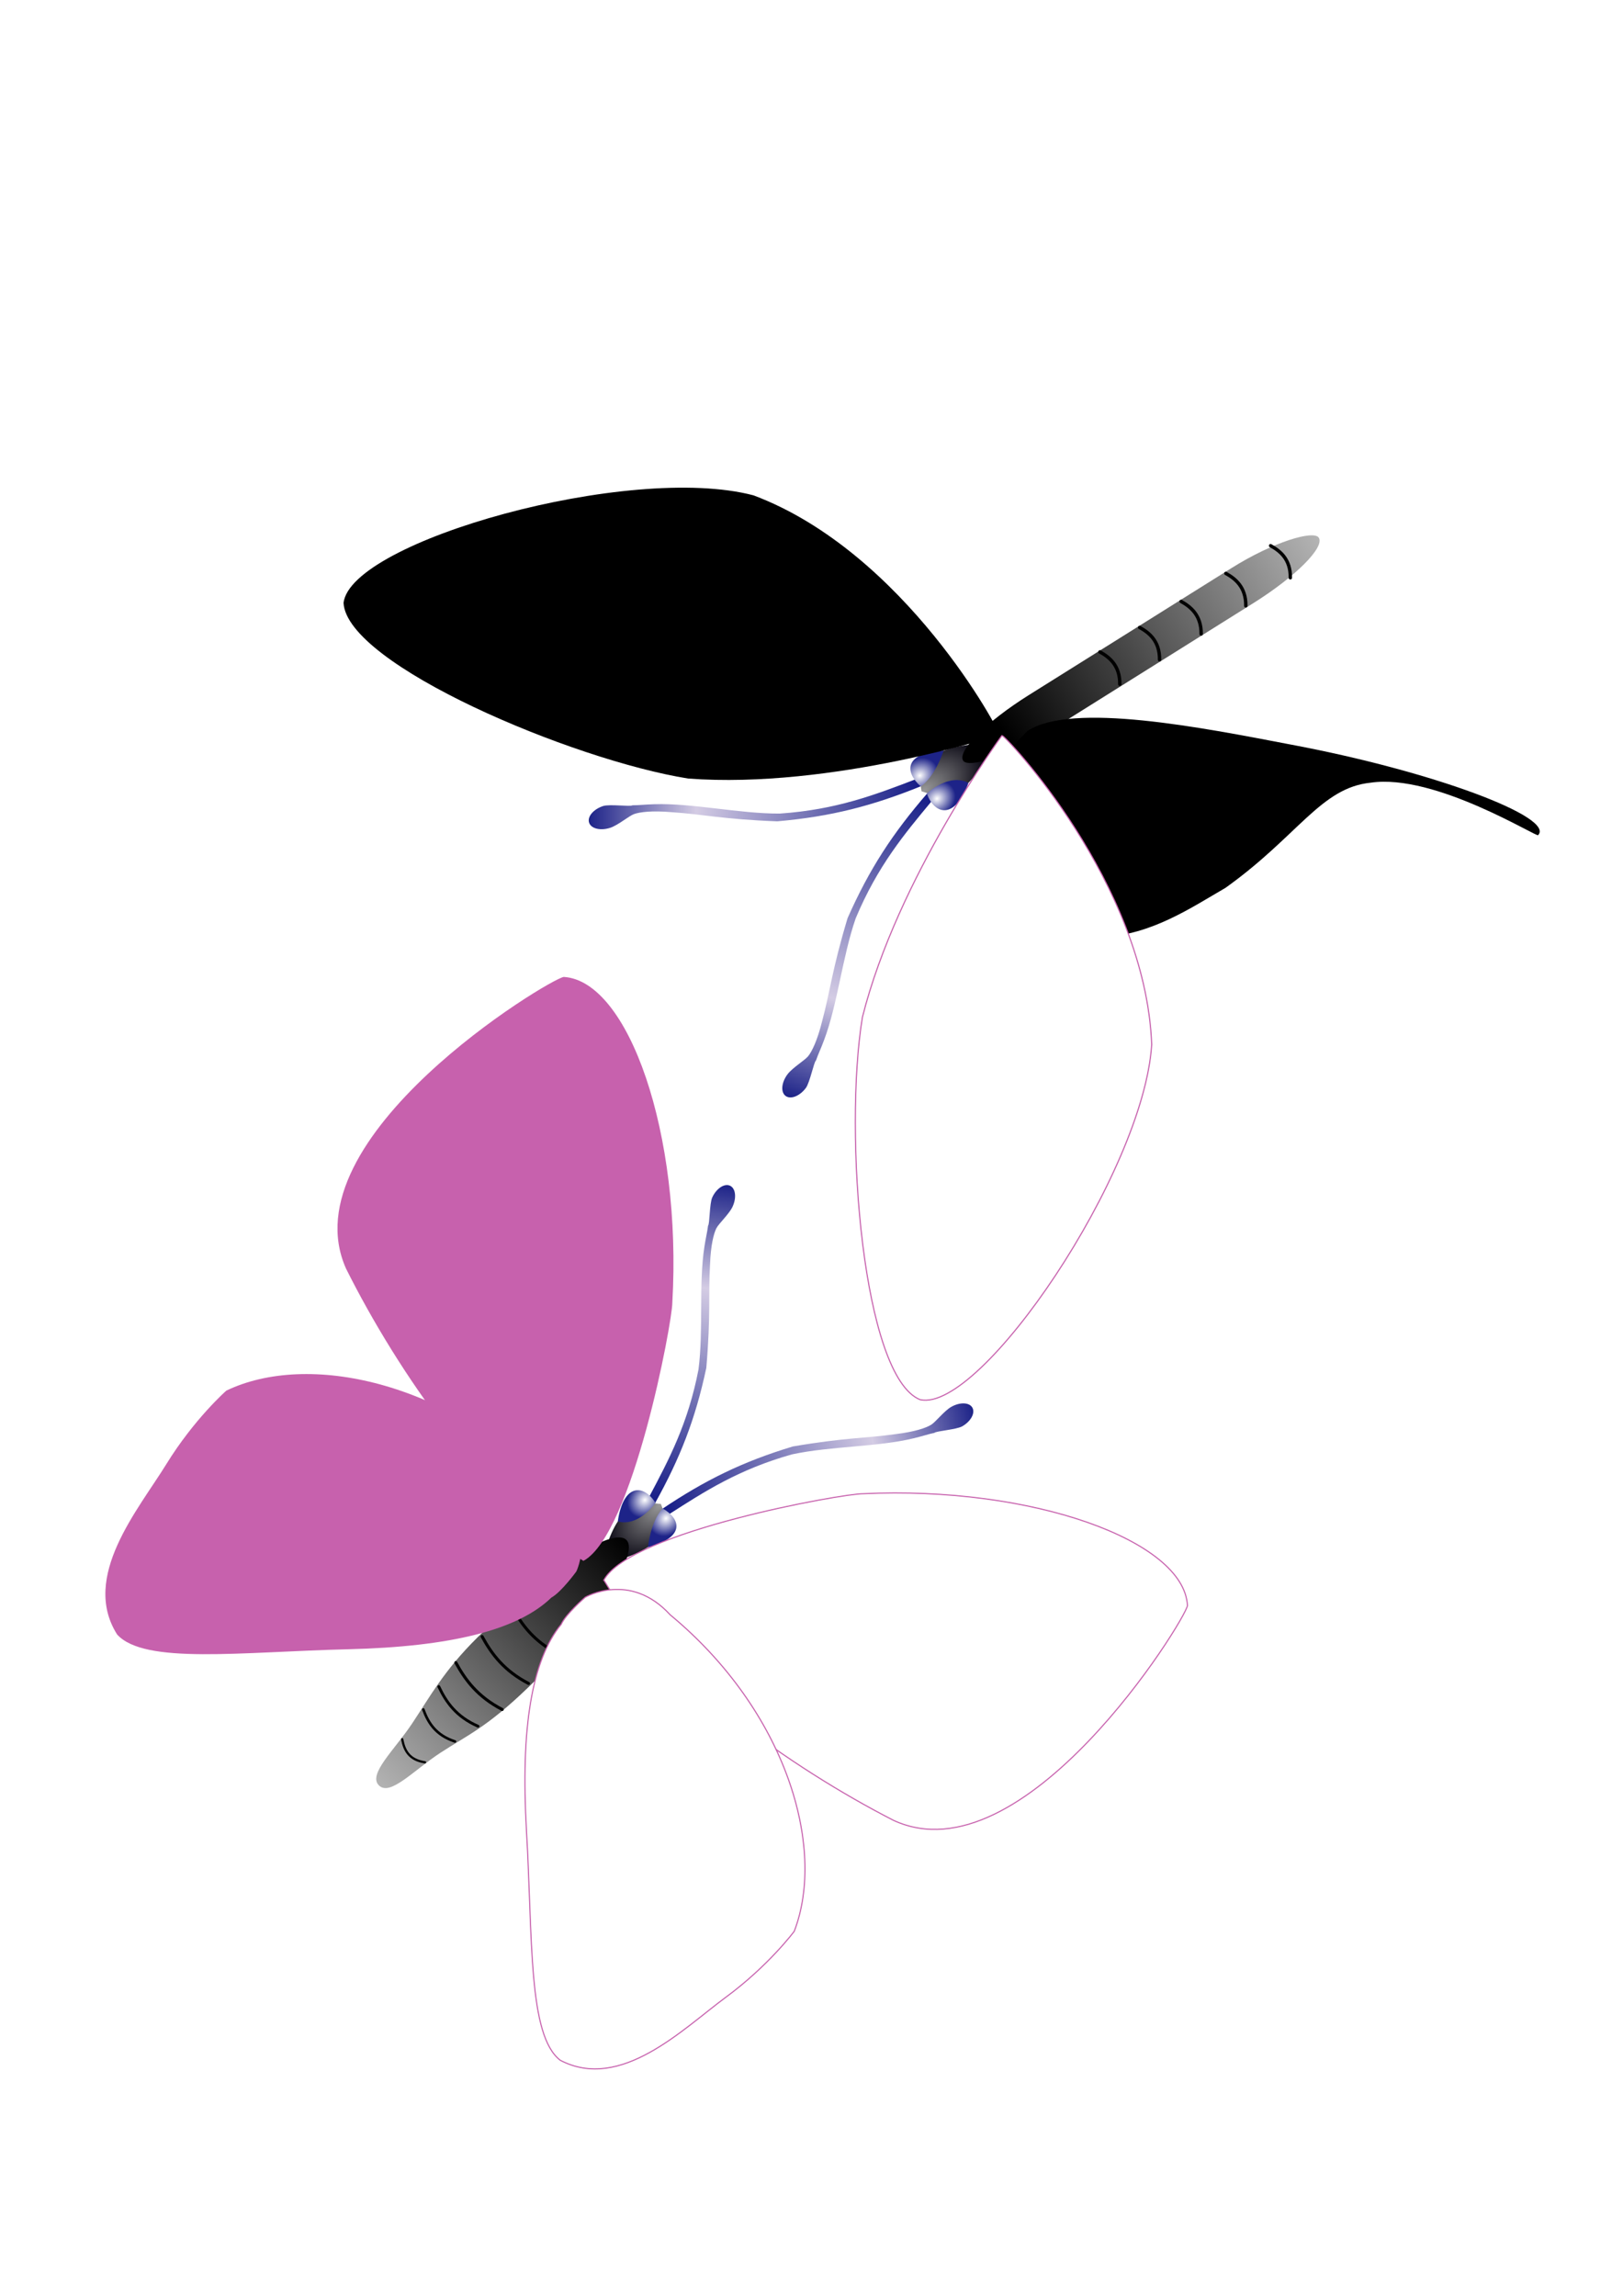 <?xml version="1.0" encoding="UTF-8" standalone="no"?>
<svg
   xmlns:osb="http://www.openswatchbook.org/uri/2009/osb"
   xmlns:dc="http://purl.org/dc/elements/1.1/"
   xmlns:cc="http://creativecommons.org/ns#"
   xmlns:rdf="http://www.w3.org/1999/02/22-rdf-syntax-ns#"
   xmlns:svg="http://www.w3.org/2000/svg"
   xmlns="http://www.w3.org/2000/svg"
   xmlns:xlink="http://www.w3.org/1999/xlink"
   xmlns:sodipodi="http://sodipodi.sourceforge.net/DTD/sodipodi-0.dtd"
   xmlns:inkscape="http://www.inkscape.org/namespaces/inkscape"
   width="210mm"
   height="297mm"
   viewBox="0 0 210 297"
   version="1.1"
   id="svg8"
   inkscape:version="1.0.2 (e86c870879, 2021-01-15)"
   sodipodi:docname="Tutorial13end.svg">
  <defs
     id="defs2">
    <linearGradient
       id="linearGradient1059"
       osb:paint="solid">
      <stop
         style="stop-color:#000000;stop-opacity:1;"
         offset="0"
         id="stop1057" />
    </linearGradient>
    <linearGradient
       id="linearGradient14514"
       osb:paint="solid">
      <stop
         style="stop-color:#a4a6d4;stop-opacity:1;"
         offset="0"
         id="stop14512" />
    </linearGradient>
    <linearGradient
       id="linearGradient14396"
       osb:paint="solid">
      <stop
         style="stop-color:#a4a6d4;stop-opacity:1;"
         offset="0"
         id="stop14394" />
    </linearGradient>
    <linearGradient
       id="Color_5"
       osb:paint="solid">
      <stop
         style="stop-color:#a4a6d4;stop-opacity:1;"
         offset="0"
         id="stop14348" />
    </linearGradient>
    <linearGradient
       id="Color_6"
       osb:paint="solid">
      <stop
         style="stop-color:#6c027c;stop-opacity:1;"
         offset="0"
         id="stop14340" />
    </linearGradient>
    <linearGradient
       id="Color_4"
       osb:paint="solid">
      <stop
         style="stop-color:#14027c;stop-opacity:1;"
         offset="0"
         id="stop14330" />
    </linearGradient>
    <linearGradient
       id="Color_3"
       osb:paint="solid">
      <stop
         style="stop-color:#0c429c;stop-opacity:1;"
         offset="0"
         id="stop14322" />
    </linearGradient>
    <linearGradient
       id="Color_2"
       osb:paint="solid">
      <stop
         style="stop-color:#0482bc;stop-opacity:1;"
         offset="0"
         id="stop14314" />
    </linearGradient>
    <linearGradient
       id="Color_1"
       osb:paint="solid">
      <stop
         style="stop-color:#c462ac;stop-opacity:1;"
         offset="0"
         id="stop14306" />
    </linearGradient>
    <linearGradient
       id="linearGradient14298"
       osb:paint="solid">
      <stop
         style="stop-color:#c462ac;stop-opacity:1;"
         offset="0"
         id="stop14296" />
    </linearGradient>
    <linearGradient
       id="linearGradient14290"
       osb:paint="solid">
      <stop
         style="stop-color:#c462ac;stop-opacity:1;"
         offset="0"
         id="stop14288" />
    </linearGradient>
    <linearGradient
       id="linearGradient14282"
       osb:paint="solid">
      <stop
         style="stop-color:#c462ac;stop-opacity:1;"
         offset="0"
         id="stop14280" />
    </linearGradient>
    <linearGradient
       id="linearGradient14276">
      <stop
         style="stop-color:#000000;stop-opacity:1;"
         offset="0"
         id="stop14274" />
    </linearGradient>
    <marker
       style="overflow:visible;"
       id="marker12599"
       refX="0.0"
       refY="0.0"
       orient="auto"
       inkscape:stockid="Arrow1Send"
       inkscape:isstock="true">
      <path
         transform="scale(0.2) rotate(180) translate(6,0)"
         style="fill-rule:evenodd;stroke:#88aa00;stroke-width:1pt;stroke-opacity:1;fill:#88aa00;fill-opacity:1"
         d="M 0.0,0.0 L 5.0,-5.0 L -12.5,0.0 L 5.0,5.0 L 0.0,0.0 z "
         id="path12597" />
    </marker>
    <marker
       style="overflow:visible;"
       id="marker12589"
       refX="0.0"
       refY="0.0"
       orient="auto"
       inkscape:stockid="Arrow1Send"
       inkscape:isstock="true">
      <path
         transform="scale(0.2) rotate(180) translate(6,0)"
         style="fill-rule:evenodd;stroke:#88aa00;stroke-width:1pt;stroke-opacity:1;fill:#88aa00;fill-opacity:1"
         d="M 0.0,0.0 L 5.0,-5.0 L -12.5,0.0 L 5.0,5.0 L 0.0,0.0 z "
         id="path12587" />
    </marker>
    <marker
       style="overflow:visible;"
       id="marker12561"
       refX="0.0"
       refY="0.0"
       orient="auto"
       inkscape:stockid="Arrow1Send"
       inkscape:isstock="true">
      <path
         transform="scale(0.2) rotate(180) translate(6,0)"
         style="fill-rule:evenodd;stroke:#88aa00;stroke-width:1pt;stroke-opacity:1;fill:#88aa00;fill-opacity:1"
         d="M 0.0,0.0 L 5.0,-5.0 L -12.5,0.0 L 5.0,5.0 L 0.0,0.0 z "
         id="path12559" />
    </marker>
    <marker
       style="overflow:visible;"
       id="marker1209"
       refX="0.0"
       refY="0.0"
       orient="auto"
       inkscape:stockid="Arrow1Mend"
       inkscape:isstock="true">
      <path
         transform="scale(0.4) rotate(180) translate(10,0)"
         style="fill-rule:evenodd;stroke:#88aa00;stroke-width:1pt;stroke-opacity:1;fill:#88aa00;fill-opacity:1"
         d="M 0.0,0.0 L 5.0,-5.0 L -12.5,0.0 L 5.0,5.0 L 0.0,0.0 z "
         id="path1207" />
    </marker>
    <linearGradient
       inkscape:collect="always"
       id="linearGradient4555">
      <stop
         style="stop-color:#000000;stop-opacity:1"
         offset="0"
         id="stop4551" />
      <stop
         style="stop-color:#b3b3b3;stop-opacity:1"
         offset="1"
         id="stop4553" />
    </linearGradient>
    <linearGradient
       inkscape:collect="always"
       id="linearGradient5750">
      <stop
         style="stop-color:#9a9a9a;stop-opacity:1"
         offset="0"
         id="stop5746" />
      <stop
         style="stop-color:#060410;stop-opacity:1"
         offset="1"
         id="stop5748" />
    </linearGradient>
    <linearGradient
       inkscape:collect="always"
       id="linearGradient5727">
      <stop
         style="stop-color:#1d2388;stop-opacity:1;"
         offset="0"
         id="stop5723" />
      <stop
         id="stop5731"
         offset="0.323"
         style="stop-color:#d4cce4;stop-opacity:1" />
      <stop
         style="stop-color:#141b86;stop-opacity:1"
         offset="1"
         id="stop5725" />
    </linearGradient>
    <linearGradient
       inkscape:collect="always"
       id="linearGradient4546">
      <stop
         style="stop-color:#ffffff;stop-opacity:1"
         offset="0"
         id="stop4542" />
      <stop
         style="stop-color:#1d2388;stop-opacity:1"
         offset="1"
         id="stop4544" />
    </linearGradient>
    <radialGradient
       inkscape:collect="always"
       xlink:href="#linearGradient4546"
       id="radialGradient4548"
       cx="158.51"
       cy="112.651"
       fx="158.51"
       fy="112.651"
       r="3.967"
       gradientTransform="matrix(0.891,-0.678,0.594,0.781,-49.165,132.067)"
       gradientUnits="userSpaceOnUse" />
    <radialGradient
       inkscape:collect="always"
       xlink:href="#linearGradient4546"
       id="radialGradient5716"
       gradientUnits="userSpaceOnUse"
       gradientTransform="matrix(0.922,-0.635,-0.557,-0.808,79.493,309.522)"
       cx="158.51"
       cy="112.651"
       fx="158.51"
       fy="112.651"
       r="3.967" />
    <linearGradient
       inkscape:collect="always"
       xlink:href="#linearGradient5727"
       id="linearGradient5729"
       x1="84.178"
       y1="123.413"
       x2="160.316"
       y2="123.413"
       gradientUnits="userSpaceOnUse"
       gradientTransform="translate(-1.03,-4.257)" />
    <linearGradient
       inkscape:collect="always"
       xlink:href="#linearGradient5727"
       id="linearGradient5735"
       gradientUnits="userSpaceOnUse"
       gradientTransform="matrix(0.323,-0.947,-0.947,-0.323,221.831,306.844)"
       x1="84.178"
       y1="123.413"
       x2="160.316"
       y2="123.413" />
    <radialGradient
       inkscape:collect="always"
       xlink:href="#linearGradient5750"
       id="radialGradient5752"
       cx="159.427"
       cy="118.28"
       fx="159.427"
       fy="118.28"
       r="8.366"
       gradientTransform="matrix(1.584,-1.092,0.622,0.901,-166.32,183.609)"
       gradientUnits="userSpaceOnUse" />
    <linearGradient
       inkscape:collect="always"
       xlink:href="#linearGradient4555"
       id="linearGradient4557"
       x1="225.834"
       y1="76.109"
       x2="310.439"
       y2="76.011"
       gradientUnits="userSpaceOnUse" />
    <linearGradient
       inkscape:collect="always"
       xlink:href="#linearGradient4555"
       id="linearGradient4638"
       x1="-69.863"
       y1="187.274"
       x2="9.37"
       y2="187.274"
       gradientUnits="userSpaceOnUse"
       gradientTransform="matrix(1.038,0,0,1.081,-1.074,3.442)" />
    <radialGradient
       inkscape:collect="always"
       xlink:href="#linearGradient5750"
       id="radialGradient4671"
       gradientUnits="userSpaceOnUse"
       gradientTransform="matrix(1.923,-0.057,0.032,1.094,-395.128,85.817)"
       cx="159.427"
       cy="118.28"
       fx="159.427"
       fy="118.28"
       r="8.366" />
    <linearGradient
       inkscape:collect="always"
       xlink:href="#linearGradient5727"
       id="linearGradient4673"
       gradientUnits="userSpaceOnUse"
       gradientTransform="rotate(32.903,-107.418,-252.325)"
       x1="84.178"
       y1="123.413"
       x2="160.316"
       y2="123.413" />
    <radialGradient
       inkscape:collect="always"
       xlink:href="#linearGradient4546"
       id="radialGradient4675"
       gradientUnits="userSpaceOnUse"
       gradientTransform="matrix(1.116,-0.085,0.074,0.978,-268.766,106.184)"
       cx="158.51"
       cy="112.651"
       fx="158.51"
       fy="112.651"
       r="3.967" />
    <linearGradient
       inkscape:collect="always"
       xlink:href="#linearGradient5727"
       id="linearGradient4677"
       gradientUnits="userSpaceOnUse"
       gradientTransform="matrix(0.785,-0.619,-0.619,-0.785,-136.182,400.135)"
       x1="84.178"
       y1="123.413"
       x2="160.316"
       y2="123.413" />
    <radialGradient
       inkscape:collect="always"
       xlink:href="#linearGradient4546"
       id="radialGradient4679"
       gradientUnits="userSpaceOnUse"
       gradientTransform="matrix(1.119,-0.033,-0.029,-0.98,-257.143,325.063)"
       cx="158.51"
       cy="112.651"
       fx="158.51"
       fy="112.651"
       r="3.967" />
    <linearGradient
       inkscape:collect="always"
       xlink:href="#linearGradient4555"
       id="linearGradient4712"
       gradientUnits="userSpaceOnUse"
       gradientTransform="matrix(1.038,0,0,1.081,-1.074,3.442)"
       x1="-69.863"
       y1="187.274"
       x2="9.37"
       y2="187.274" />
    <meshgradient
       inkscape:collect="always"
       id="meshgradient1437"
       gradientUnits="userSpaceOnUse"
       x="-38.025"
       y="33.688"
       gradientTransform="rotate(18.133,75.429,591.366)">
      <meshrow
         id="meshrow11427">
        <meshpatch
           id="meshpatch11429">
          <stop
             path="c 0.077,-0.069  0.218,-0.219  0.569,-0.226"
             style="stop-color:#000000;stop-opacity:1"
             id="stop11431" />
          <stop
             path="c 8.919,18.343  9.332,25.423  5.903,38.584"
             style="stop-color:#000000;stop-opacity:1"
             id="stop11433" />
          <stop
             path="c -9.478,1.665  -12.043,-0.11  -12.457,-0.59"
             style="stop-color:#0c429c;stop-opacity:1"
             id="stop11435" />
          <stop
             path="c 9.055,-11.555  19.644,-10.477  5.985,-37.768"
             style="stop-color:#000000;stop-opacity:1"
             id="stop11437" />
        </meshpatch>
        <meshpatch
           id="meshpatch11439">
          <stop
             path="c 0.159,0.013  0.234,0.029  0.352,0.032"
             id="stop11441" />
          <stop
             path="c 2.991,0.833  9.351,18.792  11.813,37.477"
             style="stop-color:#000000;stop-opacity:1"
             id="stop11443" />
          <stop
             path="c -0.735,0.955  -1.319,8.91  -6.263,1.075"
             style="stop-color:#000000;stop-opacity:1"
             id="stop11445" />
        </meshpatch>
      </meshrow>
      <meshrow
         id="meshrow11447">
        <meshpatch
           id="meshpatch11449">
          <stop
             path="c -1.639,7.278  -3.611,14.41  -3.992,15.155"
             id="stop11451" />
          <stop
             path="c -12.329,2.841  -15.555,1.072  -15.948,1.048"
             style="stop-color:#0482bc;stop-opacity:1"
             id="stop11453" />
          <stop
             path="c 1.732,-7.898  4.525,-13.019  7.482,-16.793"
             style="stop-color:#000000;stop-opacity:1"
             id="stop11455" />
        </meshpatch>
        <meshpatch
           id="meshpatch11457">
          <stop
             path="c 1.164,6.103  3.44,19.06  1.293,27.471"
             id="stop11459" />
          <stop
             path="c -0.788,-0.57  -3.288,1.496  -11.547,-11.24"
             style="stop-color:#000000;stop-opacity:1"
             id="stop11461" />
        </meshpatch>
      </meshrow>
      <meshrow
         id="meshrow11463">
        <meshpatch
           id="meshpatch11465">
          <stop
             path="c -2.413,9.338  -3.972,11.645  -4.126,11.796"
             id="stop11467" />
          <stop
             path="c -7.36,-4.548  -11.697,-8.916  -11.979,-9.177"
             style="stop-color:#000000;stop-opacity:1"
             id="stop11469" />
          <stop
             path="c 0.126,-1.15  0.128,-1.369  0.157,-1.571"
             style="stop-color:#000000;stop-opacity:1"
             id="stop11471" />
        </meshpatch>
        <meshpatch
           id="meshpatch11473">
          <stop
             path="c -0.216,0.639  -1.318,2.185  -2.702,3.141"
             id="stop11475" />
          <stop
             path="c -3.167,2.865  -9.192,-0.4  -12.971,-2.585"
             style="stop-color:#000000;stop-opacity:1"
             id="stop11477" />
        </meshpatch>
      </meshrow>
    </meshgradient>
    <meshgradient
       inkscape:collect="always"
       id="meshgradient12764"
       gradientUnits="userSpaceOnUse"
       x="-38.025"
       y="33.688"
       gradientTransform="matrix(0.009,-1,-1,-0.009,233.02,70.396)">
      <meshrow
         id="meshrow12784">
        <meshpatch
           id="meshpatch12774">
          <stop
             path="c 0.077,-0.069  0.218,-0.219  0.569,-0.226"
             style="stop-color:#000000;stop-opacity:1"
             id="stop12766" />
          <stop
             path="c 8.919,18.343  9.332,25.423  5.903,38.584"
             style="stop-color:#000000;stop-opacity:1"
             id="stop12768" />
          <stop
             path="c -9.478,1.665  -12.043,-0.11  -12.457,-0.59"
             style="stop-color:#0c429c;stop-opacity:1"
             id="stop12770" />
          <stop
             path="c 9.055,-11.555  19.644,-10.477  5.985,-37.768"
             style="stop-color:#000000;stop-opacity:1"
             id="stop12772" />
        </meshpatch>
        <meshpatch
           id="meshpatch12782">
          <stop
             path="c 0.159,0.013  0.234,0.029  0.352,0.032"
             id="stop12776" />
          <stop
             path="c 2.991,0.833  9.351,18.792  11.813,37.477"
             style="stop-color:#000000;stop-opacity:1"
             id="stop12778" />
          <stop
             path="c -0.735,0.955  -1.319,8.91  -6.263,1.075"
             style="stop-color:#000000;stop-opacity:1"
             id="stop12780" />
        </meshpatch>
      </meshrow>
      <meshrow
         id="meshrow12800">
        <meshpatch
           id="meshpatch12792">
          <stop
             path="c -1.639,7.278  -3.611,14.41  -3.992,15.155"
             id="stop12786" />
          <stop
             path="c -12.329,2.841  -15.555,1.072  -15.948,1.048"
             style="stop-color:#0482bc;stop-opacity:1"
             id="stop12788" />
          <stop
             path="c 1.732,-7.898  4.525,-13.019  7.482,-16.793"
             style="stop-color:#000000;stop-opacity:1"
             id="stop12790" />
        </meshpatch>
        <meshpatch
           id="meshpatch12798">
          <stop
             path="c 1.164,6.103  3.44,19.06  1.293,27.471"
             id="stop12794" />
          <stop
             path="c -0.788,-0.57  -3.288,1.496  -11.547,-11.24"
             style="stop-color:#000000;stop-opacity:1"
             id="stop12796" />
        </meshpatch>
      </meshrow>
      <meshrow
         id="meshrow12816">
        <meshpatch
           id="meshpatch12808">
          <stop
             path="c -2.413,9.338  -3.972,11.645  -4.126,11.796"
             id="stop12802" />
          <stop
             path="c -7.36,-4.548  -11.697,-8.916  -11.979,-9.177"
             style="stop-color:#000000;stop-opacity:1"
             id="stop12804" />
          <stop
             path="c 0.126,-1.15  0.128,-1.369  0.157,-1.571"
             style="stop-color:#000000;stop-opacity:1"
             id="stop12806" />
        </meshpatch>
        <meshpatch
           id="meshpatch12814">
          <stop
             path="c -0.216,0.639  -1.318,2.185  -2.702,3.141"
             id="stop12810" />
          <stop
             path="c -3.167,2.865  -9.192,-0.4  -12.971,-2.585"
             style="stop-color:#000000;stop-opacity:1"
             id="stop12812" />
        </meshpatch>
      </meshrow>
    </meshgradient>
  </defs>
  <sodipodi:namedview
     id="base"
     pagecolor="#ffffff"
     bordercolor="#666666"
     borderopacity="1.0"
     inkscape:pageopacity="0.0"
     inkscape:pageshadow="2"
     inkscape:zoom="0.42137346"
     inkscape:cx="396.85039"
     inkscape:cy="561.25984"
     inkscape:document-units="mm"
     inkscape:current-layer="layer1"
     showgrid="false"
     inkscape:snap-global="false"
     inkscape:window-width="1366"
     inkscape:window-height="705"
     inkscape:window-x="-8"
     inkscape:window-y="-8"
     inkscape:window-maximized="1"
     inkscape:snap-to-guides="false"
     inkscape:snap-grids="false"
     inkscape:snap-page="false"
     inkscape:document-rotation="0"
     showguides="false"
     inkscape:snap-bbox="true"
     inkscape:snap-nodes="true"
     inkscape:snap-others="false"
     inkscape:object-nodes="true"
     inkscape:object-paths="false"
     inkscape:bbox-nodes="false"
     inkscape:bbox-paths="false"
     inkscape:snap-bbox-edge-midpoints="false">
    <inkscape:grid
       type="xygrid"
       id="grid3742" />
  </sodipodi:namedview>
  <g
     inkscape:label="Layer 1"
     inkscape:groupmode="layer"
     id="layer1">
    <g
       id="g4890">
      <g
         transform="matrix(0.565,0,0,0.565,29.199,36.729)"
         id="g4657">
        <path
           style="fill:url(#radialGradient5752);fill-opacity:1;stroke:none;stroke-width:0.265px;stroke-linecap:butt;stroke-linejoin:miter;stroke-opacity:1"
           d="m 175.878,105.175 c -6.02,12.944 -10.969,12.819 -16.507,11.009 -1.104,-5.967 1.445,-10.788 16.507,-11.009 z"
           id="path5742"
           inkscape:connector-curvature="0"
           sodipodi:nodetypes="ccc" />
        <path
           style="fill:url(#linearGradient5729);fill-opacity:1;stroke:none;stroke-width:0.265px;stroke-linecap:butt;stroke-linejoin:miter;stroke-opacity:1"
           d="m 157.916,113.455 c -9.058,3.457 -18.058,6.947 -31.038,7.82 -9.284,0.047 -19.947,-2.432 -28.727,-2.141 -2.303,0.07 -3.39,0.243 -5.002,0.247 -0.398,0.353 -5.23,-0.315 -6.71,0.169 -2.222,0.727 -3.658,2.432 -3.208,3.807 0.45,1.375 2.616,1.901 4.837,1.174 1.795,-0.589 4.278,-2.711 5.441,-3.135 1.287,-0.469 4.055,-0.837 8.618,-0.443 7.229,0.477 11.625,1.634 24.186,2.096 12.331,-1.082 21.782,-3.527 32.973,-8.062 -1.501,-1.357 -0.869,-0.975 -1.37,-1.532 z"
           id="path5718"
           inkscape:connector-curvature="0"
           sodipodi:nodetypes="cccccccscccc" />
        <path
           style="fill:url(#radialGradient4548);fill-opacity:1;stroke:none;stroke-width:0.265px;stroke-linecap:butt;stroke-linejoin:miter;stroke-opacity:1"
           d="m 164.409,106.86 c 0,0 -1.734,5.712 -5.221,8.216 -3.785,-3.379 -3.743,-7.752 5.221,-8.216 z"
           id="path3735"
           inkscape:connector-curvature="0"
           sodipodi:nodetypes="ccc"
           inkscape:transform-center-x="3.6914686"
           inkscape:transform-center-y="4.03346" />
        <path
           sodipodi:nodetypes="cccccccscccc"
           inkscape:connector-curvature="0"
           id="path5733"
           d="m 161.692,118.421 c -6.195,7.459 -12.401,14.851 -17.416,26.856 -3.04,8.773 -4.133,19.665 -7.242,27.882 -0.809,2.157 -1.324,3.13 -1.848,4.655 -0.462,0.263 -1.39,5.052 -2.325,6.297 -1.405,1.868 -3.482,2.678 -4.638,1.808 -1.157,-0.87 -0.955,-3.089 0.45,-4.957 1.136,-1.509 3.946,-3.174 4.723,-4.139 0.86,-1.067 2.1,-3.568 3.2,-8.014 1.88,-6.997 2.203,-11.53 5.819,-23.569 5.003,-11.322 10.365,-19.479 18.269,-28.609 0.8,1.858 0.642,1.137 1.008,1.791 z"
           style="fill:url(#linearGradient5735);fill-opacity:1;stroke:none;stroke-width:0.265px;stroke-linecap:butt;stroke-linejoin:miter;stroke-opacity:1"
           inkscape:transform-center-x="15.811251"
           inkscape:transform-center-y="33.993591" />
        <path
           sodipodi:nodetypes="ccc"
           inkscape:connector-curvature="0"
           id="path5714"
           d="m 170.103,114.253 c -2.629,-1.423 -6.184,-0.474 -9.545,2.401 1.802,4.996 6.472,6.038 9.545,-2.401 z"
           style="fill:url(#radialGradient5716);fill-opacity:1;stroke:none;stroke-width:0.265px;stroke-linecap:butt;stroke-linejoin:miter;stroke-opacity:1"
           inkscape:transform-center-x="4.6895606"
           inkscape:transform-center-y="2.7487343" />
      </g>
      <g
         inkscape:transform-center-y="-16.76814"
         inkscape:transform-center-x="-26.045501"
         transform="matrix(0.481,-0.296,0.296,0.481,-0.642,126.106)"
         id="g4577">
        <rect
           style="opacity:1;fill:url(#linearGradient4557);fill-opacity:1;fill-rule:evenodd;stroke:none;stroke-width:0.596;stroke-linecap:round;stroke-linejoin:bevel;stroke-miterlimit:4;stroke-dasharray:none;stroke-dashoffset:0;stroke-opacity:1"
           id="rect3744"
           width="96.152"
           height="9.463"
           x="214.604"
           y="71.439"
           ry="8.376"
           rx="20.678"
           inkscape:transform-center-x="47.031919"
           inkscape:transform-center-y="0.53254841"
           transform="matrix(1,-0.008,0,1,0,0)" />
        <path
           style="fill:none;stroke:#000000;stroke-width:0.773;stroke-linecap:round;stroke-linejoin:miter;stroke-miterlimit:4;stroke-dasharray:none;stroke-opacity:1"
           d="m 300.389,69.447 c 1.187,2.091 2.317,5.002 0,8.632"
           id="path4561"
           inkscape:connector-curvature="0"
           sodipodi:nodetypes="cc" />
        <path
           sodipodi:nodetypes="cc"
           inkscape:connector-curvature="0"
           id="path4563"
           d="m 288.333,69.482 c 1.184,2.114 2.311,5.057 0,8.726"
           style="fill:none;stroke:#000000;stroke-width:0.776;stroke-linecap:round;stroke-linejoin:miter;stroke-miterlimit:4;stroke-dasharray:none;stroke-opacity:1" />
        <path
           style="fill:none;stroke:#000000;stroke-width:0.777;stroke-linecap:round;stroke-linejoin:miter;stroke-miterlimit:4;stroke-dasharray:none;stroke-opacity:1"
           d="m 276.242,69.58 c 1.183,2.121 2.31,5.075 0,8.758"
           id="path4565"
           inkscape:connector-curvature="0"
           sodipodi:nodetypes="cc" />
        <path
           sodipodi:nodetypes="cc"
           inkscape:connector-curvature="0"
           id="path4567"
           d="m 265.028,69.676 c 1.185,2.106 2.313,5.039 0,8.695"
           style="fill:none;stroke:#000000;stroke-width:0.775;stroke-linecap:round;stroke-linejoin:miter;stroke-miterlimit:4;stroke-dasharray:none;stroke-opacity:1" />
        <path
           style="fill:none;stroke:#000000;stroke-width:0.775;stroke-linecap:round;stroke-linejoin:miter;stroke-miterlimit:4;stroke-dasharray:none;stroke-opacity:1"
           d="m 254.335,69.676 c 1.185,2.106 2.313,5.039 0,8.695"
           id="path4569"
           inkscape:connector-curvature="0"
           sodipodi:nodetypes="cc" />
      </g>
    </g>
    <g
       id="g4710"
       transform="matrix(-0.392,0.388,-0.388,-0.392,132.151,308.363)">
      <path
         style="fill:url(#radialGradient4671);fill-opacity:1;stroke:none;stroke-width:0.265px;stroke-linecap:butt;stroke-linejoin:miter;stroke-opacity:1"
         d="m -65.214,205.854 c -12.086,7.597 -16.173,4.805 -19.839,0.276 2.315,-5.61 7.073,-8.273 19.839,-0.276 z"
         id="path4659"
         inkscape:connector-curvature="0"
         sodipodi:nodetypes="ccc" />
      <path
         sodipodi:nodetypes="sssssss"
         inkscape:connector-curvature="0"
         id="path4629"
         d="m 8.405,205.8 c -0.04,3.646 -8.346,3.273 -15.744,4.784 -7.398,1.511 -13.848,3.567 -25.137,3.567 -22.578,0 -40.881,-3.739 -40.881,-8.352 0,-4.613 19.328,-8.634 40.881,-8.352 13.324,0.174 17.846,2.077 25.244,3.589 7.398,1.511 15.678,0.992 15.636,4.763 z"
         style="opacity:1;fill:url(#linearGradient4712);fill-opacity:1;fill-rule:evenodd;stroke:none;stroke-width:0.509;stroke-linecap:round;stroke-linejoin:bevel;stroke-miterlimit:4;stroke-dasharray:none;stroke-dashoffset:0;stroke-opacity:1" />
      <path
         style="fill:url(#linearGradient4673);fill-opacity:1;stroke:none;stroke-width:0.265px;stroke-linecap:butt;stroke-linejoin:miter;stroke-opacity:1"
         d="m -84.792,203.048 c -9.483,-2.018 -18.935,-3.977 -30.308,-10.295 -7.821,-5.004 -15.426,-12.877 -22.956,-17.403 -1.971,-1.193 -2.978,-1.637 -4.334,-2.509 -0.525,0.08 -4.22,-3.105 -5.726,-3.503 -2.26,-0.596 -4.392,0.055 -4.761,1.454 -0.369,1.399 1.164,3.017 3.424,3.613 1.827,0.481 5.064,0.048 6.271,0.323 1.336,0.305 3.859,1.5 7.476,4.309 5.81,4.328 8.872,7.687 19.168,14.898 10.941,5.789 20.203,8.871 32.063,11.143 -0.523,-1.954 -0.2,-1.291 -0.319,-2.03 z"
         id="path4661"
         inkscape:connector-curvature="0"
         sodipodi:nodetypes="cccccccscccc" />
      <path
         style="fill:url(#radialGradient4675);fill-opacity:1;stroke:none;stroke-width:0.265px;stroke-linecap:butt;stroke-linejoin:miter;stroke-opacity:1"
         d="m -75.758,201.038 c 0,0 -4.558,3.854 -8.846,4.062 -1.342,-4.893 1.069,-8.542 8.846,-4.062 z"
         id="path4663"
         inkscape:connector-curvature="0"
         sodipodi:nodetypes="ccc"
         inkscape:transform-center-x="3.6914686"
         inkscape:transform-center-y="4.03346" />
      <path
         sodipodi:nodetypes="cccccccscccc"
         inkscape:connector-curvature="0"
         id="path4665"
         d="m -84.32,209.269 c -9.253,2.897 -18.479,5.732 -29.211,13.088 -7.318,5.714 -14.153,14.265 -21.226,19.476 -1.851,1.372 -2.812,1.909 -4.08,2.904 -0.531,-0.03 -3.911,3.487 -5.373,4.024 -2.195,0.805 -4.378,0.357 -4.876,-1.002 -0.499,-1.358 0.876,-3.112 3.071,-3.918 1.774,-0.65 5.037,-0.522 6.214,-0.909 1.301,-0.429 3.702,-1.855 7.04,-4.99 5.38,-4.853 8.113,-8.484 17.689,-16.627 10.35,-6.788 19.284,-10.724 30.879,-14.096 -0.338,1.995 -0.079,1.304 -0.127,2.051 z"
         style="fill:url(#linearGradient4677);fill-opacity:1;stroke:none;stroke-width:0.265px;stroke-linecap:butt;stroke-linejoin:miter;stroke-opacity:1"
         inkscape:transform-center-x="15.811251"
         inkscape:transform-center-y="33.993591" />
      <path
         sodipodi:nodetypes="ccc"
         inkscape:connector-curvature="0"
         id="path4667"
         d="m -74.994,210.338 c -1.434,-2.623 -4.934,-3.758 -9.318,-3.169 -1.201,5.174 2.154,8.586 9.318,3.169 z"
         style="fill:url(#radialGradient4679);fill-opacity:1;stroke:none;stroke-width:0.265px;stroke-linecap:butt;stroke-linejoin:miter;stroke-opacity:1"
         inkscape:transform-center-x="4.6895606"
         inkscape:transform-center-y="2.7487343" />
      <path
         sodipodi:nodetypes="cc"
         inkscape:connector-curvature="0"
         id="path4686"
         d="m -3.094,201.987 c 2.268,3.023 1.486,5.394 0,7.612"
         style="fill:none;stroke:#000000;stroke-width:0.529;stroke-linecap:round;stroke-linejoin:miter;stroke-miterlimit:4;stroke-dasharray:none;stroke-opacity:1" />
      <path
         style="fill:none;stroke:#000000;stroke-width:0.606;stroke-linecap:round;stroke-linejoin:miter;stroke-miterlimit:4;stroke-dasharray:none;stroke-opacity:1"
         d="m -11.525,200.519 c 2.144,4.19 1.406,7.474 0,10.549"
         id="path4688"
         inkscape:connector-curvature="0"
         sodipodi:nodetypes="cc" />
      <path
         sodipodi:nodetypes="cc"
         inkscape:connector-curvature="0"
         id="path4690"
         d="m -17.885,199.255 c 2.057,5.193 1.348,9.265 0,13.076"
         style="fill:none;stroke:#000000;stroke-width:0.66;stroke-linecap:round;stroke-linejoin:miter;stroke-miterlimit:4;stroke-dasharray:none;stroke-opacity:1" />
      <path
         style="fill:none;stroke:#000000;stroke-width:0.706;stroke-linecap:round;stroke-linejoin:miter;stroke-miterlimit:4;stroke-dasharray:none;stroke-opacity:1"
         d="m -24.68,198.058 c 1.984,6.144 1.301,10.961 0,15.47"
         id="path4692"
         inkscape:connector-curvature="0"
         sodipodi:nodetypes="cc" />
      <path
         sodipodi:nodetypes="cc"
         inkscape:connector-curvature="0"
         id="path4694"
         d="m -33.365,198.058 c 1.984,6.144 1.301,10.961 0,15.47"
         style="fill:none;stroke:#000000;stroke-width:0.706;stroke-linecap:round;stroke-linejoin:miter;stroke-miterlimit:4;stroke-dasharray:none;stroke-opacity:1" />
      <path
         style="fill:none;stroke:#000000;stroke-width:0.703;stroke-linecap:round;stroke-linejoin:miter;stroke-miterlimit:4;stroke-dasharray:none;stroke-opacity:1"
         d="m -43.199,198.057 c 1.988,6.088 1.303,10.861 0,15.329"
         id="path4696"
         inkscape:connector-curvature="0"
         sodipodi:nodetypes="cc" />
    </g>
    <path
       style="fill:#c761ad;fill-opacity:1;stroke:none;stroke-width:0.146px;stroke-linecap:butt;stroke-linejoin:miter;stroke-opacity:1"
       d="M 75.489,201.926 C 63.142,194.397 51.474,177.527 44.776,164.122 c -7.602,-16.987 26.31,-37.49 28.169,-37.74 8.381,0.499 15.305,20.265 14.048,42.134 0.009,2.498 -5.14,29.964 -11.503,33.409 z"
       id="path4714"
       inkscape:connector-curvature="0"
       sodipodi:nodetypes="ccccc" />
    <path
       style="fill:#c761ad;fill-opacity:1;stroke:none;stroke-width:0.146px;stroke-linecap:butt;stroke-linejoin:miter;stroke-opacity:1"
       d="m 74.576,203.29 c 0,0 -1.931,2.664 -3.234,3.385 -4.33,4.204 -13.054,6.359 -26.241,6.681 -13.961,0.34 -26.4,2.003 -29.946,-1.906 -4.724,-7.468 2.742,-16.155 6.361,-22.029 3.619,-5.873 7.769,-9.521 7.769,-9.521 10.51,-5.058 28.534,-1.283 42.128,12.62 6.092,4.722 3.163,10.77 3.163,10.77 z"
       id="path4716"
       inkscape:connector-curvature="0"
       sodipodi:nodetypes="ccsczccc" />
    <path
       sodipodi:nodetypes="ccccc"
       inkscape:connector-curvature="0"
       id="path4718"
       d="m 78.129,204.407 c 7.405,12.422 24.158,24.258 37.494,31.09 16.91,7.772 37.751,-25.933 38.02,-27.789 -0.415,-8.386 -20.111,-15.507 -41.991,-14.469 -2.498,-0.034 -30.014,4.84 -33.523,11.168 z"
       style="fill:#ffffff;stroke:#c761ad;stroke-width:0.146px;stroke-linecap:butt;stroke-linejoin:miter;stroke-opacity:1" />
    <path
       sodipodi:nodetypes="ccsczccc"
       inkscape:connector-curvature="0"
       id="path4720"
       d="m 75.717,206.637 c 0,0 -2.495,2.145 -3.106,3.503 -3.832,4.662 -5.259,13.534 -4.49,26.703 0.814,13.941 0.185,26.476 4.373,29.686 7.833,4.091 15.874,-4.067 21.428,-8.159 5.554,-4.092 8.847,-8.529 8.847,-8.529 4.173,-10.892 -1.078,-28.542 -16.056,-40.942 -5.209,-5.681 -10.995,-2.263 -10.995,-2.263 z"
       style="fill:#ffffff;stroke:#c761ad;stroke-width:0.146px;stroke-linecap:butt;stroke-linejoin:miter;stroke-opacity:1" />
    <path
       sodipodi:nodetypes="cccccccc"
       inkscape:connector-curvature="0"
       id="path1435"
       d="m 141.268,26.079 c 2.873,-1.347 3.503,15.416 0.844,34.165 -1.574,11.44 -3.792,28.441 -9.192,32.73 -1.356,0.676 -2.625,1.452 -5.079,1.25 -8.112,-2.608 -17.065,-19.048 -17.065,-19.048 2.293,-5.819 7.153,-9.509 11.084,-12.954 9.366,-6.758 16.208,-7.533 18.894,-13.438 3.854,-7.541 0.097,-22.914 0.513,-22.705 z"
       style="fill:url(#meshgradient1437);fill-opacity:1;stroke:none;stroke-width:0.162px;stroke-linecap:butt;stroke-linejoin:miter;stroke-opacity:1"
       inkscape:transform-center-x="13.964747"
       inkscape:transform-center-y="34.042597" />
    <path
       style="fill:#000000;fill-opacity:1;stroke:none;stroke-width:0.149px;stroke-linecap:butt;stroke-linejoin:miter;stroke-opacity:1"
       d="M 129.327,95.081 C 129.517,94.792 117.143,71.463 97.499,64.082 81.462,59.853 45.324,70.004 44.451,78.007 c 0.453,8.002 29.612,20.32 44.593,22.711 18.628,1.397 40.283,-5.636 40.283,-5.636 z"
       id="path5754"
       inkscape:connector-curvature="0"
       sodipodi:nodetypes="ccccc" />
    <path
       style="fill:#000000;fill-opacity:1;stroke:none;stroke-width:0.162px;stroke-linecap:butt;stroke-linejoin:miter;stroke-opacity:1"
       d="m 199.02,108.034 c 2.195,-2.291 -13.485,-8.251 -32.099,-11.731 -11.342,-2.169 -28.159,-5.507 -33.95,-1.763 -1.075,1.068 -2.216,2.023 -2.809,4.412 -0.125,8.52 12.587,22.262 12.587,22.262 6.247,-0.311 11.298,-3.735 15.819,-6.357 9.399,-6.711 12.323,-12.946 18.776,-13.602 8.378,-1.239 21.74,7.239 21.676,6.778 z"
       id="path4598"
       inkscape:connector-curvature="0"
       sodipodi:nodetypes="cccccccc" />
    <path
       sodipodi:nodetypes="cccccccc"
       inkscape:connector-curvature="0"
       id="path12762"
       d="m 199.024,108.034 c 2.194,-2.292 -13.488,-8.246 -32.103,-11.719 -11.343,-2.165 -28.161,-5.496 -33.951,-1.75 -1.074,1.068 -2.215,2.023 -2.807,4.413 -0.122,8.52 12.595,22.258 12.595,22.258 6.247,-0.313 11.296,-3.739 15.817,-6.363 9.396,-6.715 12.318,-12.951 18.771,-13.609 8.378,-1.242 21.743,7.231 21.679,6.77 z"
       style="fill:url(#meshgradient12764);fill-opacity:1;stroke:none;stroke-width:0.162px;stroke-linecap:butt;stroke-linejoin:miter;stroke-opacity:1"
       inkscape:transform-center-x="34.326696"
       inkscape:transform-center-y="-0.98205143" />
    <path
       sodipodi:nodetypes="ccccc"
       inkscape:connector-curvature="0"
       id="path5756"
       d="m 129.644,95.147 c 0.335,-0.089 18.568,19.014 19.374,39.984 -1.048,16.552 -22.082,47.641 -29.951,45.945 -7.451,-2.955 -9.939,-34.511 -7.481,-49.481 4.552,-18.118 18.058,-36.447 18.058,-36.447 z"
       style="fill:#ffffff;fill-opacity:1;stroke:#c761ad;stroke-width:0.149px;stroke-linecap:butt;stroke-linejoin:miter;stroke-opacity:1"
       inkscape:transform-center-x="-0.11819036"
       inkscape:transform-center-y="48.691052" />
  </g>
  <script
     id="mesh_polyfill"
     type="text/javascript">
!function(){const t=&quot;http://www.w3.org/2000/svg&quot;,e=&quot;http://www.w3.org/1999/xlink&quot;,s=&quot;http://www.w3.org/1999/xhtml&quot;,r=2;if(document.createElementNS(t,&quot;meshgradient&quot;).x)return;const n=(t,e,s,r)=&gt;{let n=new x(.5*(e.x+s.x),.5*(e.y+s.y)),o=new x(.5*(t.x+e.x),.5*(t.y+e.y)),i=new x(.5*(s.x+r.x),.5*(s.y+r.y)),a=new x(.5*(n.x+o.x),.5*(n.y+o.y)),h=new x(.5*(n.x+i.x),.5*(n.y+i.y)),l=new x(.5*(a.x+h.x),.5*(a.y+h.y));return[[t,o,a,l],[l,h,i,r]]},o=t=&gt;{let e=t[0].distSquared(t[1]),s=t[2].distSquared(t[3]),r=.25*t[0].distSquared(t[2]),n=.25*t[1].distSquared(t[3]),o=e&gt;s?e:s,i=r&gt;n?r:n;return 18*(o&gt;i?o:i)},i=(t,e)=&gt;Math.sqrt(t.distSquared(e)),a=(t,e)=&gt;t.scale(2/3).add(e.scale(1/3)),h=t=&gt;{let e,s,r,n,o,i,a,h=new g;return t.match(/(\w+\(\s*[^)]+\))+/g).forEach(t=&gt;{let l=t.match(/[\w.-]+/g),d=l.shift();switch(d){case&quot;translate&quot;:2===l.length?e=new g(1,0,0,1,l[0],l[1]):(console.error(&quot;mesh.js: translate does not have 2 arguments!&quot;),e=new g(1,0,0,1,0,0)),h=h.append(e);break;case&quot;scale&quot;:1===l.length?s=new g(l[0],0,0,l[0],0,0):2===l.length?s=new g(l[0],0,0,l[1],0,0):(console.error(&quot;mesh.js: scale does not have 1 or 2 arguments!&quot;),s=new g(1,0,0,1,0,0)),h=h.append(s);break;case&quot;rotate&quot;:if(3===l.length&amp;&amp;(e=new g(1,0,0,1,l[1],l[2]),h=h.append(e)),l[0]){r=l[0]*Math.PI/180;let t=Math.cos(r),e=Math.sin(r);Math.abs(t)&lt;1e-16&amp;&amp;(t=0),Math.abs(e)&lt;1e-16&amp;&amp;(e=0),a=new g(t,e,-e,t,0,0),h=h.append(a)}else console.error(&quot;math.js: No argument to rotate transform!&quot;);3===l.length&amp;&amp;(e=new g(1,0,0,1,-l[1],-l[2]),h=h.append(e));break;case&quot;skewX&quot;:l[0]?(r=l[0]*Math.PI/180,n=Math.tan(r),o=new g(1,0,n,1,0,0),h=h.append(o)):console.error(&quot;math.js: No argument to skewX transform!&quot;);break;case&quot;skewY&quot;:l[0]?(r=l[0]*Math.PI/180,n=Math.tan(r),i=new g(1,n,0,1,0,0),h=h.append(i)):console.error(&quot;math.js: No argument to skewY transform!&quot;);break;case&quot;matrix&quot;:6===l.length?h=h.append(new g(...l)):console.error(&quot;math.js: Incorrect number of arguments for matrix!&quot;);break;default:console.error(&quot;mesh.js: Unhandled transform type: &quot;+d)}}),h},l=t=&gt;{let e=[],s=t.split(/[ ,]+/);for(let t=0,r=s.length-1;t&lt;r;t+=2)e.push(new x(parseFloat(s[t]),parseFloat(s[t+1])));return e},d=(t,e)=&gt;{for(let s in e)t.setAttribute(s,e[s])},c=(t,e,s,r,n)=&gt;{let o,i,a=[0,0,0,0];for(let h=0;h&lt;3;++h)e[h]&lt;t[h]&amp;&amp;e[h]&lt;s[h]||t[h]&lt;e[h]&amp;&amp;s[h]&lt;e[h]?a[h]=0:(a[h]=.5*((e[h]-t[h])/r+(s[h]-e[h])/n),o=Math.abs(3*(e[h]-t[h])/r),i=Math.abs(3*(s[h]-e[h])/n),a[h]&gt;o?a[h]=o:a[h]&gt;i&amp;&amp;(a[h]=i));return a},u=[[1,0,0,0,0,0,0,0,0,0,0,0,0,0,0,0],[0,0,0,0,1,0,0,0,0,0,0,0,0,0,0,0],[-3,3,0,0,-2,-1,0,0,0,0,0,0,0,0,0,0],[2,-2,0,0,1,1,0,0,0,0,0,0,0,0,0,0],[0,0,0,0,0,0,0,0,1,0,0,0,0,0,0,0],[0,0,0,0,0,0,0,0,0,0,0,0,1,0,0,0],[0,0,0,0,0,0,0,0,-3,3,0,0,-2,-1,0,0],[0,0,0,0,0,0,0,0,2,-2,0,0,1,1,0,0],[-3,0,3,0,0,0,0,0,-2,0,-1,0,0,0,0,0],[0,0,0,0,-3,0,3,0,0,0,0,0,-2,0,-1,0],[9,-9,-9,9,6,3,-6,-3,6,-6,3,-3,4,2,2,1],[-6,6,6,-6,-3,-3,3,3,-4,4,-2,2,-2,-2,-1,-1],[2,0,-2,0,0,0,0,0,1,0,1,0,0,0,0,0],[0,0,0,0,2,0,-2,0,0,0,0,0,1,0,1,0],[-6,6,6,-6,-4,-2,4,2,-3,3,-3,3,-2,-1,-2,-1],[4,-4,-4,4,2,2,-2,-2,2,-2,2,-2,1,1,1,1]],f=t=&gt;{let e=[];for(let s=0;s&lt;16;++s){e[s]=0;for(let r=0;r&lt;16;++r)e[s]+=u[s][r]*t[r]}return e},p=(t,e,s)=&gt;{const r=e*e,n=s*s,o=e*e*e,i=s*s*s;return t[0]+t[1]*e+t[2]*r+t[3]*o+t[4]*s+t[5]*s*e+t[6]*s*r+t[7]*s*o+t[8]*n+t[9]*n*e+t[10]*n*r+t[11]*n*o+t[12]*i+t[13]*i*e+t[14]*i*r+t[15]*i*o},y=t=&gt;{let e=[],s=[],r=[];for(let s=0;s&lt;4;++s)e[s]=[],e[s][0]=n(t[0][s],t[1][s],t[2][s],t[3][s]),e[s][1]=[],e[s][1].push(...n(...e[s][0][0])),e[s][1].push(...n(...e[s][0][1])),e[s][2]=[],e[s][2].push(...n(...e[s][1][0])),e[s][2].push(...n(...e[s][1][1])),e[s][2].push(...n(...e[s][1][2])),e[s][2].push(...n(...e[s][1][3]));for(let t=0;t&lt;8;++t){s[t]=[];for(let r=0;r&lt;4;++r)s[t][r]=[],s[t][r][0]=n(e[0][2][t][r],e[1][2][t][r],e[2][2][t][r],e[3][2][t][r]),s[t][r][1]=[],s[t][r][1].push(...n(...s[t][r][0][0])),s[t][r][1].push(...n(...s[t][r][0][1])),s[t][r][2]=[],s[t][r][2].push(...n(...s[t][r][1][0])),s[t][r][2].push(...n(...s[t][r][1][1])),s[t][r][2].push(...n(...s[t][r][1][2])),s[t][r][2].push(...n(...s[t][r][1][3]))}for(let t=0;t&lt;8;++t){r[t]=[];for(let e=0;e&lt;8;++e)r[t][e]=[],r[t][e][0]=s[t][0][2][e],r[t][e][1]=s[t][1][2][e],r[t][e][2]=s[t][2][2][e],r[t][e][3]=s[t][3][2][e]}return r};class x{constructor(t,e){this.x=t||0,this.y=e||0}toString(){return`(x=${this.x}, y=${this.y})`}clone(){return new x(this.x,this.y)}add(t){return new x(this.x+t.x,this.y+t.y)}scale(t){return void 0===t.x?new x(this.x*t,this.y*t):new x(this.x*t.x,this.y*t.y)}distSquared(t){let e=this.x-t.x,s=this.y-t.y;return e*e+s*s}transform(t){let e=this.x*t.a+this.y*t.c+t.e,s=this.x*t.b+this.y*t.d+t.f;return new x(e,s)}}class g{constructor(t,e,s,r,n,o){void 0===t?(this.a=1,this.b=0,this.c=0,this.d=1,this.e=0,this.f=0):(this.a=t,this.b=e,this.c=s,this.d=r,this.e=n,this.f=o)}toString(){return`affine: ${this.a} ${this.c} ${this.e} \n       ${this.b} ${this.d} ${this.f}`}append(t){t instanceof g||console.error(&quot;mesh.js: argument to Affine.append is not affine!&quot;);let e=this.a*t.a+this.c*t.b,s=this.b*t.a+this.d*t.b,r=this.a*t.c+this.c*t.d,n=this.b*t.c+this.d*t.d,o=this.a*t.e+this.c*t.f+this.e,i=this.b*t.e+this.d*t.f+this.f;return new g(e,s,r,n,o,i)}}class w{constructor(t,e){this.nodes=t,this.colors=e}paintCurve(t,e){if(o(this.nodes)&gt;r){const s=n(...this.nodes);let r=[[],[]],o=[[],[]];for(let t=0;t&lt;4;++t)r[0][t]=this.colors[0][t],r[1][t]=(this.colors[0][t]+this.colors[1][t])/2,o[0][t]=r[1][t],o[1][t]=this.colors[1][t];let i=new w(s[0],r),a=new w(s[1],o);i.paintCurve(t,e),a.paintCurve(t,e)}else{let s=Math.round(this.nodes[0].x);if(s&gt;=0&amp;&amp;s&lt;e){let r=4*(~~this.nodes[0].y*e+s);t[r]=Math.round(this.colors[0][0]),t[r+1]=Math.round(this.colors[0][1]),t[r+2]=Math.round(this.colors[0][2]),t[r+3]=Math.round(this.colors[0][3])}}}}class m{constructor(t,e){this.nodes=t,this.colors=e}split(){let t=[[],[],[],[]],e=[[],[],[],[]],s=[[[],[]],[[],[]]],r=[[[],[]],[[],[]]];for(let s=0;s&lt;4;++s){const r=n(this.nodes[0][s],this.nodes[1][s],this.nodes[2][s],this.nodes[3][s]);t[0][s]=r[0][0],t[1][s]=r[0][1],t[2][s]=r[0][2],t[3][s]=r[0][3],e[0][s]=r[1][0],e[1][s]=r[1][1],e[2][s]=r[1][2],e[3][s]=r[1][3]}for(let t=0;t&lt;4;++t)s[0][0][t]=this.colors[0][0][t],s[0][1][t]=this.colors[0][1][t],s[1][0][t]=(this.colors[0][0][t]+this.colors[1][0][t])/2,s[1][1][t]=(this.colors[0][1][t]+this.colors[1][1][t])/2,r[0][0][t]=s[1][0][t],r[0][1][t]=s[1][1][t],r[1][0][t]=this.colors[1][0][t],r[1][1][t]=this.colors[1][1][t];return[new m(t,s),new m(e,r)]}paint(t,e){let s,n=!1;for(let t=0;t&lt;4;++t)if((s=o([this.nodes[0][t],this.nodes[1][t],this.nodes[2][t],this.nodes[3][t]]))&gt;r){n=!0;break}if(n){let s=this.split();s[0].paint(t,e),s[1].paint(t,e)}else{new w([...this.nodes[0]],[...this.colors[0]]).paintCurve(t,e)}}}class b{constructor(t){this.readMesh(t),this.type=t.getAttribute(&quot;type&quot;)||&quot;bilinear&quot;}readMesh(t){let e=[[]],s=[[]],r=Number(t.getAttribute(&quot;x&quot;)),n=Number(t.getAttribute(&quot;y&quot;));e[0][0]=new x(r,n);let o=t.children;for(let t=0,r=o.length;t&lt;r;++t){e[3*t+1]=[],e[3*t+2]=[],e[3*t+3]=[],s[t+1]=[];let r=o[t].children;for(let n=0,o=r.length;n&lt;o;++n){let o=r[n].children;for(let r=0,i=o.length;r&lt;i;++r){let i=r;0!==t&amp;&amp;++i;let h,d=o[r].getAttribute(&quot;path&quot;),c=&quot;l&quot;;null!=d&amp;&amp;(c=(h=d.match(/\s*([lLcC])\s*(.*)/))[1]);let u=l(h[2]);switch(c){case&quot;l&quot;:0===i?(e[3*t][3*n+3]=u[0].add(e[3*t][3*n]),e[3*t][3*n+1]=a(e[3*t][3*n],e[3*t][3*n+3]),e[3*t][3*n+2]=a(e[3*t][3*n+3],e[3*t][3*n])):1===i?(e[3*t+3][3*n+3]=u[0].add(e[3*t][3*n+3]),e[3*t+1][3*n+3]=a(e[3*t][3*n+3],e[3*t+3][3*n+3]),e[3*t+2][3*n+3]=a(e[3*t+3][3*n+3],e[3*t][3*n+3])):2===i?(0===n&amp;&amp;(e[3*t+3][3*n+0]=u[0].add(e[3*t+3][3*n+3])),e[3*t+3][3*n+1]=a(e[3*t+3][3*n],e[3*t+3][3*n+3]),e[3*t+3][3*n+2]=a(e[3*t+3][3*n+3],e[3*t+3][3*n])):(e[3*t+1][3*n]=a(e[3*t][3*n],e[3*t+3][3*n]),e[3*t+2][3*n]=a(e[3*t+3][3*n],e[3*t][3*n]));break;case&quot;L&quot;:0===i?(e[3*t][3*n+3]=u[0],e[3*t][3*n+1]=a(e[3*t][3*n],e[3*t][3*n+3]),e[3*t][3*n+2]=a(e[3*t][3*n+3],e[3*t][3*n])):1===i?(e[3*t+3][3*n+3]=u[0],e[3*t+1][3*n+3]=a(e[3*t][3*n+3],e[3*t+3][3*n+3]),e[3*t+2][3*n+3]=a(e[3*t+3][3*n+3],e[3*t][3*n+3])):2===i?(0===n&amp;&amp;(e[3*t+3][3*n+0]=u[0]),e[3*t+3][3*n+1]=a(e[3*t+3][3*n],e[3*t+3][3*n+3]),e[3*t+3][3*n+2]=a(e[3*t+3][3*n+3],e[3*t+3][3*n])):(e[3*t+1][3*n]=a(e[3*t][3*n],e[3*t+3][3*n]),e[3*t+2][3*n]=a(e[3*t+3][3*n],e[3*t][3*n]));break;case&quot;c&quot;:0===i?(e[3*t][3*n+1]=u[0].add(e[3*t][3*n]),e[3*t][3*n+2]=u[1].add(e[3*t][3*n]),e[3*t][3*n+3]=u[2].add(e[3*t][3*n])):1===i?(e[3*t+1][3*n+3]=u[0].add(e[3*t][3*n+3]),e[3*t+2][3*n+3]=u[1].add(e[3*t][3*n+3]),e[3*t+3][3*n+3]=u[2].add(e[3*t][3*n+3])):2===i?(e[3*t+3][3*n+2]=u[0].add(e[3*t+3][3*n+3]),e[3*t+3][3*n+1]=u[1].add(e[3*t+3][3*n+3]),0===n&amp;&amp;(e[3*t+3][3*n+0]=u[2].add(e[3*t+3][3*n+3]))):(e[3*t+2][3*n]=u[0].add(e[3*t+3][3*n]),e[3*t+1][3*n]=u[1].add(e[3*t+3][3*n]));break;case&quot;C&quot;:0===i?(e[3*t][3*n+1]=u[0],e[3*t][3*n+2]=u[1],e[3*t][3*n+3]=u[2]):1===i?(e[3*t+1][3*n+3]=u[0],e[3*t+2][3*n+3]=u[1],e[3*t+3][3*n+3]=u[2]):2===i?(e[3*t+3][3*n+2]=u[0],e[3*t+3][3*n+1]=u[1],0===n&amp;&amp;(e[3*t+3][3*n+0]=u[2])):(e[3*t+2][3*n]=u[0],e[3*t+1][3*n]=u[1]);break;default:console.error(&quot;mesh.js: &quot;+c+&quot; invalid path type.&quot;)}if(0===t&amp;&amp;0===n||r&gt;0){let e=window.getComputedStyle(o[r]).stopColor.match(/^rgb\s*\(\s*(\d+)\s*,\s*(\d+)\s*,\s*(\d+)\s*\)$/i),a=window.getComputedStyle(o[r]).stopOpacity,h=255;a&amp;&amp;(h=Math.floor(255*a)),e&amp;&amp;(0===i?(s[t][n]=[],s[t][n][0]=Math.floor(e[1]),s[t][n][1]=Math.floor(e[2]),s[t][n][2]=Math.floor(e[3]),s[t][n][3]=h):1===i?(s[t][n+1]=[],s[t][n+1][0]=Math.floor(e[1]),s[t][n+1][1]=Math.floor(e[2]),s[t][n+1][2]=Math.floor(e[3]),s[t][n+1][3]=h):2===i?(s[t+1][n+1]=[],s[t+1][n+1][0]=Math.floor(e[1]),s[t+1][n+1][1]=Math.floor(e[2]),s[t+1][n+1][2]=Math.floor(e[3]),s[t+1][n+1][3]=h):3===i&amp;&amp;(s[t+1][n]=[],s[t+1][n][0]=Math.floor(e[1]),s[t+1][n][1]=Math.floor(e[2]),s[t+1][n][2]=Math.floor(e[3]),s[t+1][n][3]=h))}}e[3*t+1][3*n+1]=new x,e[3*t+1][3*n+2]=new x,e[3*t+2][3*n+1]=new x,e[3*t+2][3*n+2]=new x,e[3*t+1][3*n+1].x=(-4*e[3*t][3*n].x+6*(e[3*t][3*n+1].x+e[3*t+1][3*n].x)+-2*(e[3*t][3*n+3].x+e[3*t+3][3*n].x)+3*(e[3*t+3][3*n+1].x+e[3*t+1][3*n+3].x)+-1*e[3*t+3][3*n+3].x)/9,e[3*t+1][3*n+2].x=(-4*e[3*t][3*n+3].x+6*(e[3*t][3*n+2].x+e[3*t+1][3*n+3].x)+-2*(e[3*t][3*n].x+e[3*t+3][3*n+3].x)+3*(e[3*t+3][3*n+2].x+e[3*t+1][3*n].x)+-1*e[3*t+3][3*n].x)/9,e[3*t+2][3*n+1].x=(-4*e[3*t+3][3*n].x+6*(e[3*t+3][3*n+1].x+e[3*t+2][3*n].x)+-2*(e[3*t+3][3*n+3].x+e[3*t][3*n].x)+3*(e[3*t][3*n+1].x+e[3*t+2][3*n+3].x)+-1*e[3*t][3*n+3].x)/9,e[3*t+2][3*n+2].x=(-4*e[3*t+3][3*n+3].x+6*(e[3*t+3][3*n+2].x+e[3*t+2][3*n+3].x)+-2*(e[3*t+3][3*n].x+e[3*t][3*n+3].x)+3*(e[3*t][3*n+2].x+e[3*t+2][3*n].x)+-1*e[3*t][3*n].x)/9,e[3*t+1][3*n+1].y=(-4*e[3*t][3*n].y+6*(e[3*t][3*n+1].y+e[3*t+1][3*n].y)+-2*(e[3*t][3*n+3].y+e[3*t+3][3*n].y)+3*(e[3*t+3][3*n+1].y+e[3*t+1][3*n+3].y)+-1*e[3*t+3][3*n+3].y)/9,e[3*t+1][3*n+2].y=(-4*e[3*t][3*n+3].y+6*(e[3*t][3*n+2].y+e[3*t+1][3*n+3].y)+-2*(e[3*t][3*n].y+e[3*t+3][3*n+3].y)+3*(e[3*t+3][3*n+2].y+e[3*t+1][3*n].y)+-1*e[3*t+3][3*n].y)/9,e[3*t+2][3*n+1].y=(-4*e[3*t+3][3*n].y+6*(e[3*t+3][3*n+1].y+e[3*t+2][3*n].y)+-2*(e[3*t+3][3*n+3].y+e[3*t][3*n].y)+3*(e[3*t][3*n+1].y+e[3*t+2][3*n+3].y)+-1*e[3*t][3*n+3].y)/9,e[3*t+2][3*n+2].y=(-4*e[3*t+3][3*n+3].y+6*(e[3*t+3][3*n+2].y+e[3*t+2][3*n+3].y)+-2*(e[3*t+3][3*n].y+e[3*t][3*n+3].y)+3*(e[3*t][3*n+2].y+e[3*t+2][3*n].y)+-1*e[3*t][3*n].y)/9}}this.nodes=e,this.colors=s}paintMesh(t,e){let s=(this.nodes.length-1)/3,r=(this.nodes[0].length-1)/3;if(&quot;bilinear&quot;===this.type||s&lt;2||r&lt;2){let n;for(let o=0;o&lt;s;++o)for(let s=0;s&lt;r;++s){let r=[];for(let t=3*o,e=3*o+4;t&lt;e;++t)r.push(this.nodes[t].slice(3*s,3*s+4));let i=[];i.push(this.colors[o].slice(s,s+2)),i.push(this.colors[o+1].slice(s,s+2)),(n=new m(r,i)).paint(t,e)}}else{let n,o,a,h,l,d,u;const x=s,g=r;s++,r++;let w=new Array(s);for(let t=0;t&lt;s;++t){w[t]=new Array(r);for(let e=0;e&lt;r;++e)w[t][e]=[],w[t][e][0]=this.nodes[3*t][3*e],w[t][e][1]=this.colors[t][e]}for(let t=0;t&lt;s;++t)for(let e=0;e&lt;r;++e)0!==t&amp;&amp;t!==x&amp;&amp;(n=i(w[t-1][e][0],w[t][e][0]),o=i(w[t+1][e][0],w[t][e][0]),w[t][e][2]=c(w[t-1][e][1],w[t][e][1],w[t+1][e][1],n,o)),0!==e&amp;&amp;e!==g&amp;&amp;(n=i(w[t][e-1][0],w[t][e][0]),o=i(w[t][e+1][0],w[t][e][0]),w[t][e][3]=c(w[t][e-1][1],w[t][e][1],w[t][e+1][1],n,o));for(let t=0;t&lt;r;++t){w[0][t][2]=[],w[x][t][2]=[];for(let e=0;e&lt;4;++e)n=i(w[1][t][0],w[0][t][0]),o=i(w[x][t][0],w[x-1][t][0]),w[0][t][2][e]=n&gt;0?2*(w[1][t][1][e]-w[0][t][1][e])/n-w[1][t][2][e]:0,w[x][t][2][e]=o&gt;0?2*(w[x][t][1][e]-w[x-1][t][1][e])/o-w[x-1][t][2][e]:0}for(let t=0;t&lt;s;++t){w[t][0][3]=[],w[t][g][3]=[];for(let e=0;e&lt;4;++e)n=i(w[t][1][0],w[t][0][0]),o=i(w[t][g][0],w[t][g-1][0]),w[t][0][3][e]=n&gt;0?2*(w[t][1][1][e]-w[t][0][1][e])/n-w[t][1][3][e]:0,w[t][g][3][e]=o&gt;0?2*(w[t][g][1][e]-w[t][g-1][1][e])/o-w[t][g-1][3][e]:0}for(let s=0;s&lt;x;++s)for(let r=0;r&lt;g;++r){let n=i(w[s][r][0],w[s+1][r][0]),o=i(w[s][r+1][0],w[s+1][r+1][0]),c=i(w[s][r][0],w[s][r+1][0]),x=i(w[s+1][r][0],w[s+1][r+1][0]),g=[[],[],[],[]];for(let t=0;t&lt;4;++t){(d=[])[0]=w[s][r][1][t],d[1]=w[s+1][r][1][t],d[2]=w[s][r+1][1][t],d[3]=w[s+1][r+1][1][t],d[4]=w[s][r][2][t]*n,d[5]=w[s+1][r][2][t]*n,d[6]=w[s][r+1][2][t]*o,d[7]=w[s+1][r+1][2][t]*o,d[8]=w[s][r][3][t]*c,d[9]=w[s+1][r][3][t]*x,d[10]=w[s][r+1][3][t]*c,d[11]=w[s+1][r+1][3][t]*x,d[12]=0,d[13]=0,d[14]=0,d[15]=0,u=f(d);for(let e=0;e&lt;9;++e){g[t][e]=[];for(let s=0;s&lt;9;++s)g[t][e][s]=p(u,e/8,s/8),g[t][e][s]&gt;255?g[t][e][s]=255:g[t][e][s]&lt;0&amp;&amp;(g[t][e][s]=0)}}h=[];for(let t=3*s,e=3*s+4;t&lt;e;++t)h.push(this.nodes[t].slice(3*r,3*r+4));l=y(h);for(let s=0;s&lt;8;++s)for(let r=0;r&lt;8;++r)(a=new m(l[s][r],[[[g[0][s][r],g[1][s][r],g[2][s][r],g[3][s][r]],[g[0][s][r+1],g[1][s][r+1],g[2][s][r+1],g[3][s][r+1]]],[[g[0][s+1][r],g[1][s+1][r],g[2][s+1][r],g[3][s+1][r]],[g[0][s+1][r+1],g[1][s+1][r+1],g[2][s+1][r+1],g[3][s+1][r+1]]]])).paint(t,e)}}}transform(t){if(t instanceof x)for(let e=0,s=this.nodes.length;e&lt;s;++e)for(let s=0,r=this.nodes[0].length;s&lt;r;++s)this.nodes[e][s]=this.nodes[e][s].add(t);else if(t instanceof g)for(let e=0,s=this.nodes.length;e&lt;s;++e)for(let s=0,r=this.nodes[0].length;s&lt;r;++s)this.nodes[e][s]=this.nodes[e][s].transform(t)}scale(t){for(let e=0,s=this.nodes.length;e&lt;s;++e)for(let s=0,r=this.nodes[0].length;s&lt;r;++s)this.nodes[e][s]=this.nodes[e][s].scale(t)}}document.querySelectorAll(&quot;rect,circle,ellipse,path,text&quot;).forEach((r,n)=&gt;{let o=r.getAttribute(&quot;id&quot;);o||(o=&quot;patchjs_shape&quot;+n,r.setAttribute(&quot;id&quot;,o));const i=r.style.fill.match(/^url\(\s*&quot;?\s*#([^\s&quot;]+)&quot;?\s*\)/),a=r.style.stroke.match(/^url\(\s*&quot;?\s*#([^\s&quot;]+)&quot;?\s*\)/);if(i&amp;&amp;i[1]){const a=document.getElementById(i[1]);if(a&amp;&amp;&quot;meshgradient&quot;===a.nodeName){const i=r.getBBox();let l=document.createElementNS(s,&quot;canvas&quot;);d(l,{width:i.width,height:i.height});const c=l.getContext(&quot;2d&quot;);let u=c.createImageData(i.width,i.height);const f=new b(a);&quot;objectBoundingBox&quot;===a.getAttribute(&quot;gradientUnits&quot;)&amp;&amp;f.scale(new x(i.width,i.height));const p=a.getAttribute(&quot;gradientTransform&quot;);null!=p&amp;&amp;f.transform(h(p)),&quot;userSpaceOnUse&quot;===a.getAttribute(&quot;gradientUnits&quot;)&amp;&amp;f.transform(new x(-i.x,-i.y)),f.paintMesh(u.data,l.width),c.putImageData(u,0,0);const y=document.createElementNS(t,&quot;image&quot;);d(y,{width:i.width,height:i.height,x:i.x,y:i.y});let g=l.toDataURL();y.setAttributeNS(e,&quot;xlink:href&quot;,g),r.parentNode.insertBefore(y,r),r.style.fill=&quot;none&quot;;const w=document.createElementNS(t,&quot;use&quot;);w.setAttributeNS(e,&quot;xlink:href&quot;,&quot;#&quot;+o);const m=&quot;patchjs_clip&quot;+n,M=document.createElementNS(t,&quot;clipPath&quot;);M.setAttribute(&quot;id&quot;,m),M.appendChild(w),r.parentElement.insertBefore(M,r),y.setAttribute(&quot;clip-path&quot;,&quot;url(#&quot;+m+&quot;)&quot;),u=null,l=null,g=null}}if(a&amp;&amp;a[1]){const o=document.getElementById(a[1]);if(o&amp;&amp;&quot;meshgradient&quot;===o.nodeName){const i=parseFloat(r.style.strokeWidth.slice(0,-2))*(parseFloat(r.style.strokeMiterlimit)||parseFloat(r.getAttribute(&quot;stroke-miterlimit&quot;))||1),a=r.getBBox(),l=Math.trunc(a.width+i),c=Math.trunc(a.height+i),u=Math.trunc(a.x-i/2),f=Math.trunc(a.y-i/2);let p=document.createElementNS(s,&quot;canvas&quot;);d(p,{width:l,height:c});const y=p.getContext(&quot;2d&quot;);let g=y.createImageData(l,c);const w=new b(o);&quot;objectBoundingBox&quot;===o.getAttribute(&quot;gradientUnits&quot;)&amp;&amp;w.scale(new x(l,c));const m=o.getAttribute(&quot;gradientTransform&quot;);null!=m&amp;&amp;w.transform(h(m)),&quot;userSpaceOnUse&quot;===o.getAttribute(&quot;gradientUnits&quot;)&amp;&amp;w.transform(new x(-u,-f)),w.paintMesh(g.data,p.width),y.putImageData(g,0,0);const M=document.createElementNS(t,&quot;image&quot;);d(M,{width:l,height:c,x:0,y:0});let S=p.toDataURL();M.setAttributeNS(e,&quot;xlink:href&quot;,S);const k=&quot;pattern_clip&quot;+n,A=document.createElementNS(t,&quot;pattern&quot;);d(A,{id:k,patternUnits:&quot;userSpaceOnUse&quot;,width:l,height:c,x:u,y:f}),A.appendChild(M),o.parentNode.appendChild(A),r.style.stroke=&quot;url(#&quot;+k+&quot;)&quot;,g=null,p=null,S=null}}})}();
</script>
</svg>

